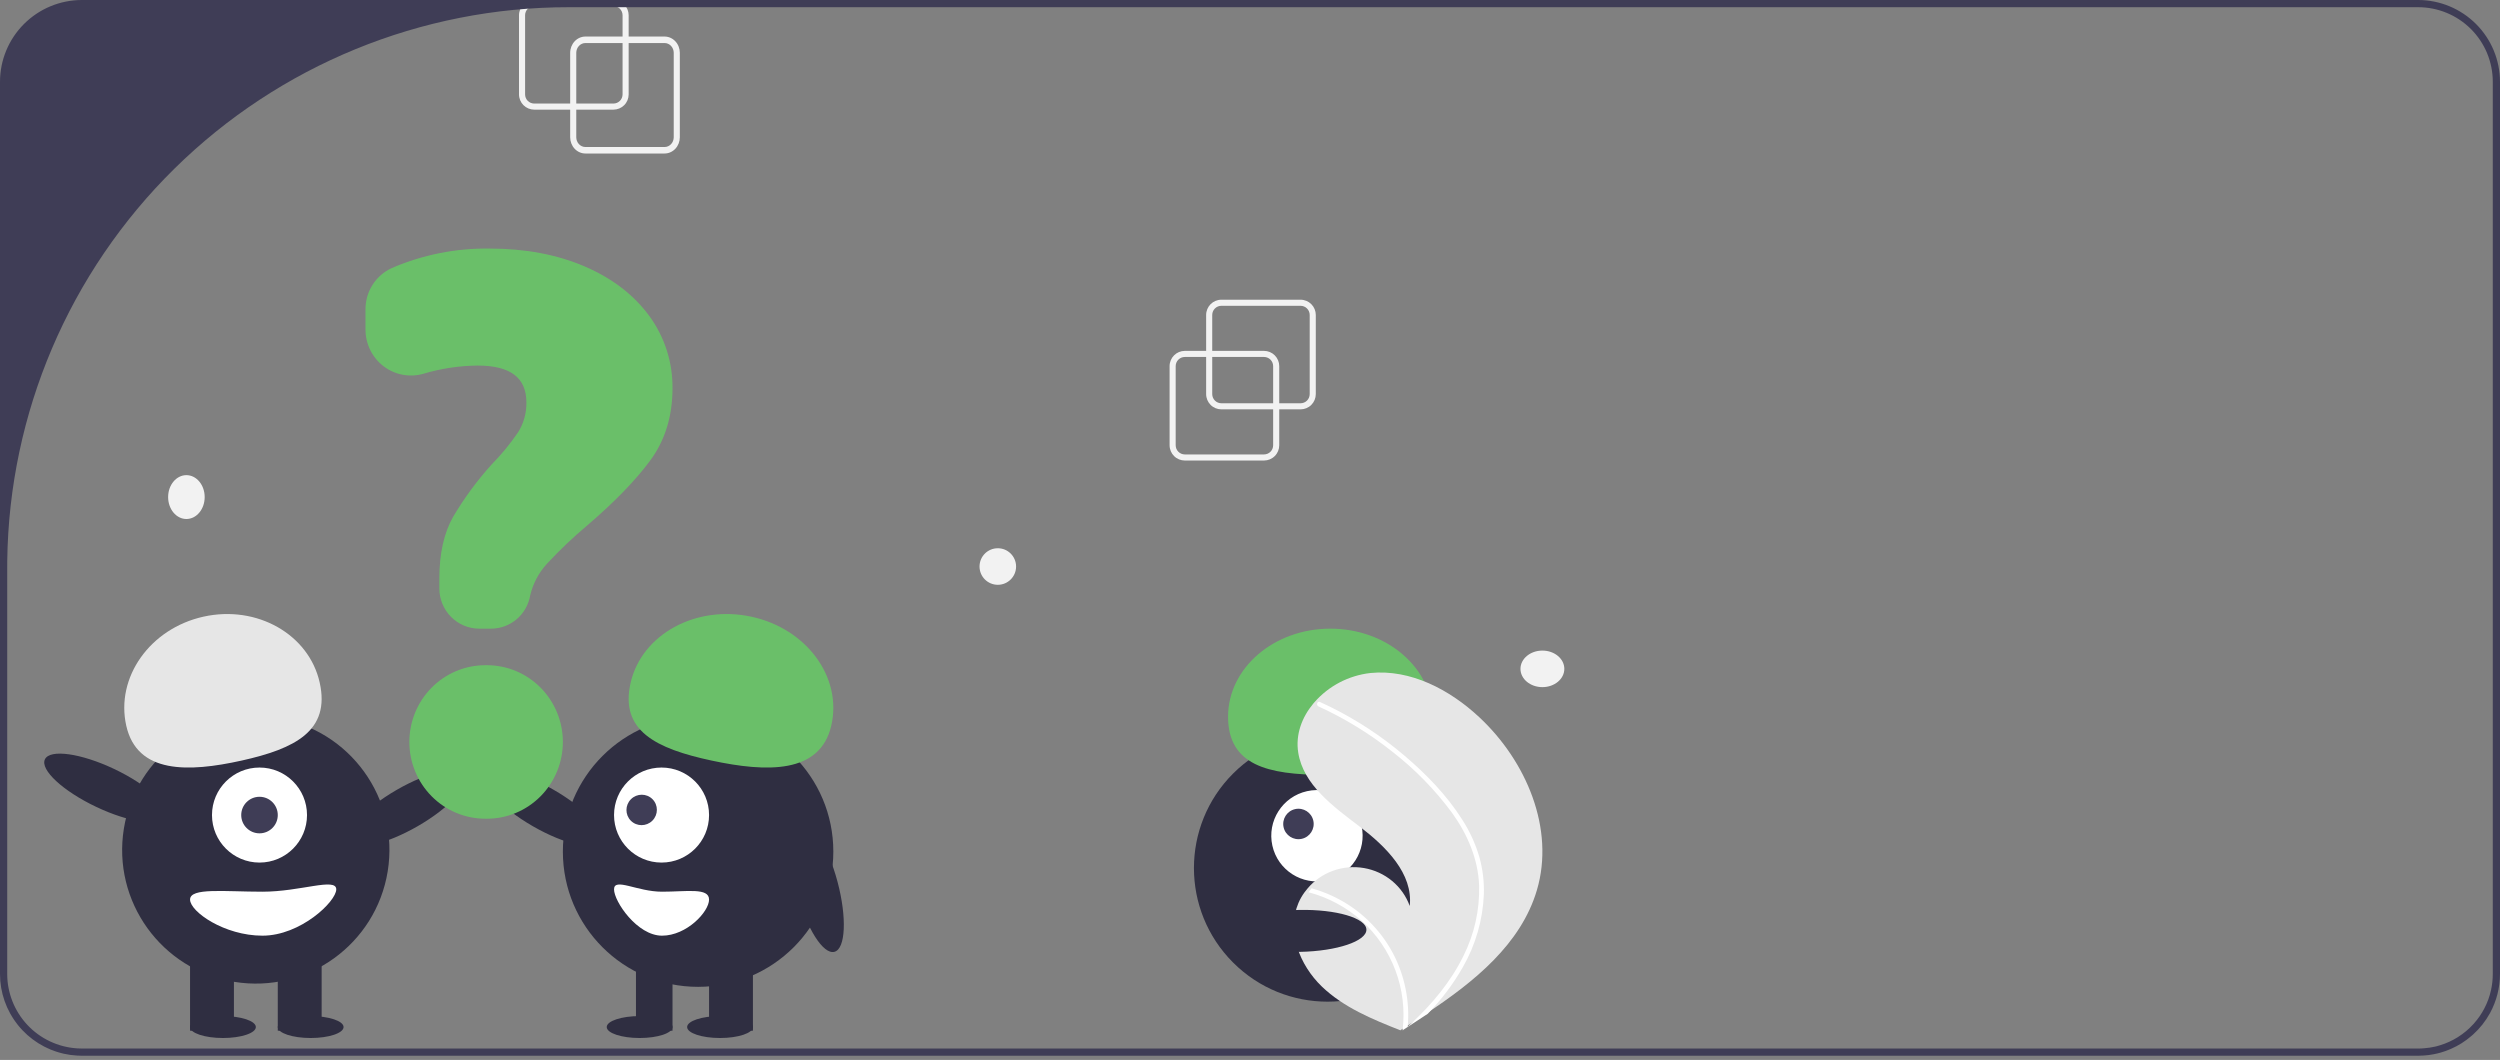 <svg width="342" height="145" viewBox="0 0 342 145" fill="none" xmlns="http://www.w3.org/2000/svg">
<rect x="0" y="0" width="342" height="145" fill="#808080" stroke="none"/>
<g clip-path="url(#clip0_510_1546)">
<path d="M194.538 131.675C201.677 124.537 201.677 112.962 194.538 105.824C187.399 98.685 175.824 98.685 168.685 105.824C161.546 112.962 161.546 124.537 168.685 131.675C175.824 138.814 187.399 138.814 194.538 131.675Z" fill="#2F2E41"/>
<path d="M181.509 120.431C184.878 119.685 187.005 116.35 186.259 112.981C185.514 109.612 182.178 107.486 178.809 108.231C175.44 108.977 173.313 112.313 174.059 115.681C174.804 119.05 178.14 121.177 181.509 120.431Z" fill="white"/>
<path d="M178.078 114.751C179.201 114.503 179.91 113.391 179.662 112.268C179.413 111.145 178.301 110.436 177.178 110.685C176.055 110.933 175.346 112.045 175.595 113.168C175.843 114.291 176.955 115 178.078 114.751Z" fill="#3F3D56"/>
<path d="M181.147 106C173.415 105.986 167.987 104.675 168 98.022C168.013 91.369 174.291 85.986 182.023 86C189.755 86.014 196.013 91.418 196 98.071C195.987 104.724 188.879 106.013 181.147 106Z" fill="#6ABF69"/>
<path d="M210.248 121.77C208.07 129.139 201.708 134.298 195.072 138.68C194.146 139.292 193.219 139.89 192.292 140.473C192.285 140.476 192.279 140.482 192.272 140.484C192.228 140.512 192.183 140.54 192.142 140.569C191.95 140.689 191.759 140.809 191.569 140.928L191.673 140.974C191.673 140.974 191.776 141.027 191.664 140.982C191.63 140.969 191.595 140.956 191.562 140.943C187.707 139.427 183.784 137.799 180.829 134.959C177.764 132.011 175.973 127.385 177.633 123.511C177.851 123.004 178.127 122.522 178.454 122.074C178.589 121.886 178.734 121.706 178.885 121.53C179.8 120.441 180.997 119.609 182.351 119.12C183.706 118.631 185.169 118.502 186.592 118.748C188.014 118.993 189.343 119.603 190.444 120.516C191.544 121.428 192.375 122.61 192.851 123.939C193.339 119.513 189.596 115.806 185.994 113.071C182.39 110.337 178.295 107.36 177.599 102.959C177.21 100.51 178.083 98.137 179.674 96.232C179.723 96.174 179.772 96.116 179.823 96.06C181.76 93.841 184.484 92.416 187.451 92.07C192.977 91.51 198.344 94.362 202.358 98.108C208.819 104.135 212.725 113.392 210.248 121.77Z" fill="#E6E6E6"/>
<path d="M200.023 112.109C201.064 113.719 201.864 115.472 202.396 117.311C202.846 118.955 203.047 120.657 202.991 122.36C202.846 125.865 201.856 129.284 200.104 132.329C198.785 134.639 197.177 136.774 195.319 138.684C194.409 139.296 193.499 139.895 192.588 140.479C192.582 140.482 192.576 140.487 192.57 140.49C192.526 140.518 192.482 140.546 192.441 140.574C192.253 140.695 192.065 140.815 191.879 140.934C191.879 140.934 192.082 141.033 191.972 140.988C191.939 140.975 191.905 140.963 191.872 140.949C192.211 138.184 191.879 135.379 190.903 132.768C189.926 130.158 188.335 127.818 186.261 125.944C184.182 124.099 181.694 122.769 179 122.061C179.132 121.873 179.275 121.693 179.423 121.517C180.463 121.807 181.476 122.187 182.449 122.655C185.928 124.315 188.776 127.044 190.573 130.438C192.185 133.52 192.879 136.995 192.573 140.456C192.728 140.316 192.884 140.173 193.035 140.031C195.912 137.365 198.467 134.306 200.196 130.775C201.697 127.785 202.434 124.474 202.343 121.134C202.202 117.492 200.742 114.118 198.628 111.181C196.311 108.048 193.574 105.245 190.492 102.849C187.387 100.377 183.989 98.292 180.374 96.641C180.293 96.603 180.229 96.535 180.196 96.452C180.163 96.369 180.164 96.276 180.198 96.193C180.222 96.119 180.274 96.057 180.344 96.021C180.38 96.006 180.419 95.999 180.458 96C180.497 96.002 180.535 96.012 180.57 96.031C181.016 96.235 181.459 96.442 181.899 96.658C185.561 98.457 188.984 100.701 192.089 103.338C195.089 105.88 197.913 108.783 200.023 112.109Z" fill="white"/>
<path d="M30.5 142C32.985 142 35 141.328 35 140.5C35 139.672 32.985 139 30.5 139C28.015 139 26 139.672 26 140.5C26 141.328 28.015 142 30.5 142Z" fill="#2F2E41"/>
<path d="M42.5 142C44.985 142 47 141.328 47 140.5C47 139.672 44.985 139 42.5 139C40.015 139 38 139.672 38 140.5C38 141.328 40.015 142 42.5 142Z" fill="#2F2E41"/>
<path d="M57.142 113.022C61.516 110.501 64.42 107.344 63.628 105.971C62.837 104.599 58.65 105.529 54.276 108.05C49.903 110.572 46.999 113.728 47.791 115.101C48.582 116.474 52.769 115.543 57.142 113.022Z" fill="#2F2E41"/>
<path d="M53.037 119.204C54.654 109.238 47.886 99.849 37.921 98.232C27.955 96.615 18.565 103.382 16.947 113.347C15.33 123.313 22.098 132.702 32.064 134.319C42.03 135.936 51.42 129.169 53.037 119.204Z" fill="#2F2E41"/>
<path d="M32 131H26V141H32V131Z" fill="#2F2E41"/>
<path d="M44 131H38V141H44V131Z" fill="#2F2E41"/>
<path d="M35.5 118C39.09 118 42 115.09 42 111.5C42 107.91 39.09 105 35.5 105C31.91 105 29 107.91 29 111.5C29 115.09 31.91 118 35.5 118Z" fill="white"/>
<path d="M35.5 114C36.881 114 38 112.881 38 111.5C38 110.119 36.881 109 35.5 109C34.119 109 33 110.119 33 111.5C33 112.881 34.119 114 35.5 114Z" fill="#3F3D56"/>
<path d="M17.271 99.27C15.792 92.664 20.518 85.989 27.826 84.361C35.133 82.733 42.256 86.768 43.734 93.374C45.212 99.98 40.369 102.417 33.062 104.045C25.754 105.673 18.749 105.876 17.271 99.27Z" fill="#E6E6E6"/>
<path d="M22.66 111.711C23.339 110.279 20.192 107.365 15.631 105.201C11.07 103.038 6.822 102.445 6.143 103.877C5.464 105.309 8.611 108.223 13.172 110.386C17.733 112.55 21.981 113.142 22.66 111.711Z" fill="#2F2E41"/>
<path d="M26 123.059C26 124.72 30.695 128 35.905 128C41.115 128 46 123.324 46 121.663C46 120.002 41.115 121.985 35.905 121.985C30.695 121.985 26 121.398 26 123.059Z" fill="white"/>
<path d="M98.5 142C100.985 142 103 141.328 103 140.5C103 139.672 100.985 139 98.5 139C96.015 139 94 139.672 94 140.5C94 141.328 96.015 142 98.5 142Z" fill="#2F2E41"/>
<path d="M87.5 142C89.985 142 92 141.328 92 140.5C92 139.672 89.985 139 87.5 139C85.015 139 83 139.672 83 140.5C83 141.328 85.015 142 87.5 142Z" fill="#2F2E41"/>
<path d="M82.236 115.101C83.027 113.728 80.123 110.571 75.75 108.05C71.376 105.529 67.189 104.598 66.398 105.971C65.606 107.344 68.51 110.501 72.884 113.022C77.257 115.543 81.444 116.474 82.236 115.101Z" fill="#2F2E41"/>
<path d="M95.5 135C105.717 135 114 126.717 114 116.5C114 106.283 105.717 98 95.5 98C85.283 98 77 106.283 77 116.5C77 126.717 85.283 135 95.5 135Z" fill="#2F2E41"/>
<path d="M103 131H97V141H103V131Z" fill="#2F2E41"/>
<path d="M92 131H87V141H92V131Z" fill="#2F2E41"/>
<path d="M90.5 118C94.09 118 97 115.09 97 111.5C97 107.91 94.09 105 90.5 105C86.91 105 84 107.91 84 111.5C84 115.09 86.91 118 90.5 118Z" fill="white"/>
<path d="M89.246 112.266C90.062 111.451 90.067 110.133 89.257 109.323C88.448 108.513 87.13 108.517 86.314 109.332C85.498 110.147 85.493 111.465 86.302 112.275C87.112 113.085 88.43 113.081 89.246 112.266Z" fill="#3F3D56"/>
<path d="M97.343 104.045C89.765 102.417 84.743 99.98 86.276 93.374C87.809 86.768 95.195 82.733 102.773 84.361C110.352 85.989 115.252 92.664 113.719 99.27C112.186 105.876 104.922 105.673 97.343 104.045Z" fill="#6ABF69"/>
<path d="M114.15 130.209C115.682 129.803 115.873 125.518 114.577 120.639C113.281 115.761 110.989 112.135 109.458 112.542C107.926 112.949 107.735 117.234 109.031 122.112C110.327 126.991 112.619 130.616 114.15 130.209Z" fill="#2F2E41"/>
<path d="M90.562 121.985C87.175 121.985 84 120.002 84 121.663C84 123.324 87.175 128 90.562 128C93.948 128 97 124.72 97 123.059C97 121.398 93.948 121.985 90.562 121.985Z" fill="white"/>
<path d="M67.164 86H65.552C64.107 85.998 62.722 85.418 61.7 84.385C60.678 83.353 60.104 81.954 60.102 80.494V79.126C60.102 75.737 60.737 72.9 61.991 70.693C63.51 68.126 65.282 65.72 67.28 63.513C68.606 62.166 69.81 60.7 70.876 59.134C71.641 57.917 72.036 56.501 72.012 55.06C72.012 51.66 69.82 50.008 65.311 50.008C62.809 50.037 60.324 50.414 57.925 51.128C56.999 51.395 56.025 51.441 55.079 51.263C54.133 51.085 53.241 50.688 52.473 50.102C51.705 49.517 51.082 48.759 50.653 47.889C50.224 47.019 50 46.06 50 45.087V42.318C49.995 41.126 50.332 39.958 50.971 38.955C51.609 37.953 52.522 37.159 53.598 36.67C57.836 34.843 62.405 33.934 67.012 34.004C71.838 34.004 76.195 34.823 79.961 36.438C83.734 38.056 86.715 40.339 88.821 43.222C90.921 46.085 92.037 49.563 91.999 53.126C91.999 56.952 90.965 60.284 88.926 63.03C86.91 65.749 84.019 68.724 80.334 71.875C78.392 73.507 76.553 75.258 74.825 77.119C73.709 78.333 72.921 79.817 72.535 81.427C72.32 82.708 71.662 83.87 70.679 84.708C69.696 85.545 68.45 86.003 67.164 86Z" fill="#6ABF69"/>
<path d="M66.603 112H66.384C63.629 111.998 60.988 110.891 59.041 108.922C57.094 106.953 56 104.284 56 101.5C56 98.716 57.094 96.047 59.041 94.078C60.988 92.109 63.629 91.002 66.384 91H66.603C67.968 90.999 69.32 91.27 70.581 91.797C71.843 92.325 72.989 93.098 73.954 94.073C74.92 95.048 75.686 96.206 76.208 97.48C76.731 98.755 77 100.121 77 101.5C77 102.879 76.731 104.245 76.208 105.52C75.686 106.794 74.92 107.952 73.954 108.927C72.989 109.902 71.843 110.675 70.581 111.203C69.32 111.73 67.968 112.001 66.603 112Z" fill="#6ABF69"/>
<path d="M177.843 130.216C182.89 130.117 186.956 128.753 186.925 127.169C186.894 125.584 182.778 124.38 177.73 124.479C172.683 124.577 168.617 125.942 168.648 127.526C168.679 129.11 172.796 130.315 177.843 130.216Z" fill="#2F2E41"/>
<path d="M172.917 63H162.083C161.531 62.999 161.001 62.78 160.611 62.389C160.22 61.998 160.001 61.469 160 60.917V50.083C160.001 49.531 160.22 49.002 160.611 48.611C161.001 48.22 161.531 48.001 162.083 48H172.917C173.469 48.001 173.999 48.22 174.389 48.611C174.78 49.002 174.999 49.531 175 50.083V60.917C174.999 61.469 174.78 61.998 174.389 62.389C173.999 62.78 173.469 62.999 172.917 63ZM162.083 48.833C161.752 48.834 161.434 48.965 161.2 49.2C160.966 49.434 160.834 49.752 160.833 50.083V60.917C160.834 61.248 160.966 61.566 161.2 61.8C161.434 62.035 161.752 62.166 162.083 62.167H172.917C173.248 62.166 173.566 62.035 173.8 61.8C174.034 61.566 174.166 61.248 174.167 60.917V50.083C174.166 49.752 174.034 49.434 173.8 49.2C173.566 48.965 173.248 48.834 172.917 48.833H162.083Z" fill="#F2F2F2"/>
<path d="M177.917 56H167.083C166.531 55.999 166.001 55.78 165.611 55.389C165.22 54.998 165.001 54.469 165 53.917V43.083C165.001 42.531 165.22 42.002 165.611 41.611C166.001 41.22 166.531 41.001 167.083 41H177.917C178.469 41.001 178.999 41.22 179.389 41.611C179.78 42.002 179.999 42.531 180 43.083V53.917C179.999 54.469 179.78 54.998 179.389 55.389C178.999 55.78 178.469 55.999 177.917 56ZM167.083 41.833C166.752 41.834 166.434 41.965 166.2 42.2C165.966 42.434 165.834 42.752 165.833 43.083V53.917C165.834 54.248 165.966 54.566 166.2 54.8C166.434 55.035 166.752 55.166 167.083 55.167H177.917C178.248 55.166 178.566 55.035 178.8 54.8C179.034 54.566 179.166 54.248 179.167 53.917V43.083C179.166 42.752 179.034 42.434 178.8 42.2C178.566 41.965 178.248 41.834 177.917 41.833H167.083Z" fill="#F2F2F2"/>
<path d="M90.917 21H80.083C79.531 20.999 79.001 20.765 78.611 20.348C78.22 19.932 78.001 19.367 78 18.778V7.222C78.001 6.633 78.22 6.068 78.611 5.652C79.001 5.235 79.531 5.001 80.083 5H90.917C91.469 5.001 91.999 5.235 92.389 5.652C92.78 6.068 92.999 6.633 93 7.222V18.778C92.999 19.367 92.78 19.932 92.389 20.348C91.999 20.765 91.469 20.999 90.917 21ZM80.083 5.889C79.752 5.889 79.434 6.03 79.2 6.28C78.966 6.53 78.834 6.869 78.833 7.222V18.778C78.834 19.131 78.966 19.47 79.2 19.72C79.434 19.97 79.752 20.111 80.083 20.111H90.917C91.248 20.111 91.566 19.97 91.8 19.72C92.034 19.47 92.166 19.131 92.167 18.778V7.222C92.166 6.869 92.034 6.53 91.8 6.28C91.566 6.03 91.248 5.889 90.917 5.889H80.083Z" fill="#F2F2F2"/>
<path d="M83.917 15H73.083C72.531 14.999 72.001 14.78 71.611 14.389C71.22 13.998 71.001 13.469 71 12.917V2.083C71.001 1.531 71.22 1.001 71.611 0.611C72.001 0.22 72.531 0.001 73.083 0H83.917C84.469 0.001 84.999 0.22 85.389 0.611C85.78 1.001 85.999 1.531 86 2.083V12.917C85.999 13.469 85.78 13.998 85.389 14.389C84.999 14.78 84.469 14.999 83.917 15ZM73.083 0.833C72.752 0.834 72.434 0.966 72.2 1.2C71.966 1.434 71.834 1.752 71.833 2.083V12.917C71.834 13.248 71.966 13.566 72.2 13.8C72.434 14.034 72.752 14.166 73.083 14.167H83.917C84.248 14.166 84.566 14.034 84.8 13.8C85.034 13.566 85.166 13.248 85.167 12.917V2.083C85.166 1.752 85.034 1.434 84.8 1.2C84.566 0.966 84.248 0.834 83.917 0.833H73.083Z" fill="#F2F2F2"/>
<path d="M136.5 80C137.881 80 139 78.881 139 77.5C139 76.119 137.881 75 136.5 75C135.119 75 134 76.119 134 77.5C134 78.881 135.119 80 136.5 80Z" fill="#F2F2F2"/>
<path d="M25.5 71C26.881 71 28 69.657 28 68C28 66.343 26.881 65 25.5 65C24.119 65 23 66.343 23 68C23 69.657 24.119 71 25.5 71Z" fill="#F2F2F2"/>
<path d="M211 94C212.657 94 214 92.881 214 91.5C214 90.119 212.657 89 211 89C209.343 89 208 90.119 208 91.5C208 92.881 209.343 94 211 94Z" fill="#F2F2F2"/>
<path d="M11.198 143.44C10.971 143.44 10.744 143.43 10.517 143.415V143.879L13.527 143.44H11.198ZM54.276 143.44V144.426H79.869V143.44H54.276ZM189.65 143.44L206.868 144.426H217.858L223.721 144.105L225.755 143.997L230.359 143.75L233.202 143.598L235.181 143.489H235.185L236.098 143.44H189.65ZM330.802 143.44H329.875L329.929 144.426H330.802C331.064 144.426 331.321 144.416 331.572 144.396L331.617 143.78L331.646 143.4C331.366 143.429 331.084 143.442 330.802 143.44ZM11.198 143.44C10.971 143.44 10.744 143.43 10.517 143.415V143.879L13.527 143.44H11.198ZM54.276 143.44V144.426H79.869V143.44H54.276ZM189.65 143.44L206.868 144.426H217.858L223.721 144.105L225.755 143.997L230.359 143.75L233.202 143.598L235.181 143.489H235.185L236.098 143.44H189.65ZM11.198 143.44C10.971 143.44 10.744 143.43 10.517 143.415V143.879L13.527 143.44H11.198ZM19.602 143.44V144.426H110.417V143.44H19.602ZM189.65 143.44L206.868 144.426H217.858L223.721 144.105L225.755 143.997L230.359 143.75L233.202 143.598L235.181 143.489H235.185L236.098 143.44H189.65ZM330.802 143.44H292.131C292.077 143.765 292.028 144.095 291.983 144.426H330.802C331.064 144.426 331.321 144.416 331.572 144.396L331.617 143.78L331.646 143.4C331.366 143.429 331.084 143.442 330.802 143.44ZM11.198 143.44C10.971 143.44 10.744 143.43 10.517 143.415V143.879L13.527 143.44H11.198ZM11.198 143.44C10.971 143.44 10.744 143.43 10.517 143.415V143.879L13.527 143.44H11.198ZM11.198 143.44C10.971 143.44 10.744 143.43 10.517 143.415V143.879L13.527 143.44H11.198ZM11.198 143.44C10.971 143.44 10.744 143.43 10.517 143.415V143.879L13.527 143.44H11.198ZM11.198 143.44C10.971 143.44 10.744 143.43 10.517 143.415V143.879L13.527 143.44H11.198ZM11.198 143.44C10.971 143.44 10.744 143.43 10.517 143.415V143.879L13.527 143.44H11.198ZM11.198 143.44C10.971 143.44 10.744 143.43 10.517 143.415V143.879L13.527 143.44H11.198ZM11.198 143.44C10.971 143.44 10.744 143.43 10.517 143.415C8.893 143.309 7.318 142.815 5.924 141.975C4.531 141.136 3.359 139.975 2.507 138.59H1.362C2.124 139.98 3.172 141.193 4.437 142.151C5.701 143.108 7.154 143.788 8.701 144.145L10.517 143.879L13.527 143.44H11.198ZM330.802 0H11.198C8.229 0.004 5.383 1.183 3.284 3.28C1.184 5.376 0.004 8.219 3.2506e-07 11.184V133.241C-0.001 135.774 0.86 138.233 2.44 140.213C4.021 142.194 6.228 143.58 8.701 144.145C9.298 144.281 9.905 144.367 10.517 144.401C10.739 144.421 10.971 144.426 11.198 144.426H330.802C331.064 144.426 331.321 144.416 331.572 144.396C332.021 144.369 332.468 144.311 332.91 144.224C333.235 144.164 333.561 144.086 333.877 143.997C334.357 143.861 334.827 143.691 335.283 143.489C336.313 143.042 337.266 142.438 338.111 141.7C338.18 141.646 338.249 141.587 338.318 141.522C339.25 140.682 340.032 139.69 340.633 138.59C341.528 136.949 341.998 135.11 342 133.241V11.184C341.996 8.219 340.816 5.376 338.716 3.28C336.617 1.183 333.771 0.004 330.802 0ZM341.013 133.241C341.013 133.982 340.932 134.721 340.771 135.445C340.582 136.315 340.277 137.155 339.863 137.944C339.479 138.685 339.003 139.376 338.447 139.999V140.004L338.442 140.009C338.402 140.054 338.358 140.103 338.314 140.147C337.095 141.477 335.543 142.457 333.818 142.986C333.66 143.036 333.502 143.08 333.344 143.124C333.275 143.144 333.206 143.159 333.132 143.174C332.643 143.288 332.147 143.363 331.646 143.4C331.366 143.429 331.084 143.442 330.802 143.44H11.198C10.971 143.44 10.744 143.43 10.517 143.415C7.933 143.241 5.512 142.094 3.743 140.206C1.974 138.317 0.989 135.828 0.987 133.241V77.724C0.987 77.384 0.987 77.048 0.992 76.713C1.249 56.535 9.457 37.27 23.838 23.095C38.218 8.92 57.612 0.977 77.816 0.986H330.802C332.143 0.986 333.471 1.249 334.71 1.762C335.949 2.274 337.075 3.025 338.023 3.972C338.971 4.919 339.723 6.044 340.236 7.281C340.749 8.519 341.013 9.845 341.013 11.184L341.013 133.241ZM11.198 143.44C10.971 143.44 10.744 143.43 10.517 143.415V143.879L13.527 143.44H11.198ZM11.198 143.44C10.971 143.44 10.744 143.43 10.517 143.415V143.879L13.527 143.44H11.198ZM11.198 143.44C10.971 143.44 10.744 143.43 10.517 143.415V143.879L13.527 143.44H11.198ZM11.198 143.44C10.971 143.44 10.744 143.43 10.517 143.415V143.879L13.527 143.44H11.198ZM11.198 143.44C10.971 143.44 10.744 143.43 10.517 143.415V143.879L13.527 143.44H11.198ZM11.198 143.44C10.971 143.44 10.744 143.43 10.517 143.415V143.879L13.527 143.44H11.198ZM11.198 143.44C10.971 143.44 10.744 143.43 10.517 143.415V143.879L13.527 143.44H11.198ZM11.198 143.44C10.971 143.44 10.744 143.43 10.517 143.415V143.879L13.527 143.44H11.198ZM189.65 143.44L206.868 144.426H217.858L223.721 144.105L225.755 143.997L230.359 143.75L233.202 143.598L235.181 143.489H235.185L236.098 143.44H189.65ZM54.276 143.44V144.426H79.869V143.44H54.276ZM11.198 143.44C10.971 143.44 10.744 143.43 10.517 143.415V143.879L13.527 143.44H11.198ZM189.65 143.44L206.868 144.426H217.858L223.721 144.105L225.755 143.997L230.359 143.75L233.202 143.598L235.181 143.489H235.185L236.098 143.44H189.65ZM54.276 143.44V144.426H79.869V143.44H54.276ZM11.198 143.44C10.971 143.44 10.744 143.43 10.517 143.415V143.879L13.527 143.44H11.198ZM330.802 143.44H329.875L329.929 144.426H330.802C331.064 144.426 331.321 144.416 331.572 144.396L331.617 143.78L331.646 143.4C331.366 143.429 331.084 143.442 330.802 143.44ZM189.65 143.44L206.868 144.426H217.858L223.721 144.105L225.755 143.997L230.359 143.75L233.202 143.598L235.181 143.489H235.185L236.098 143.44H189.65ZM54.276 143.44V144.426H79.869V143.44H54.276Z" fill="#3F3D56"/>
</g>
<defs>
<clipPath id="clip0_510_1546">
<rect width="342" height="145" fill="white"/>
</clipPath>
</defs>
</svg>
